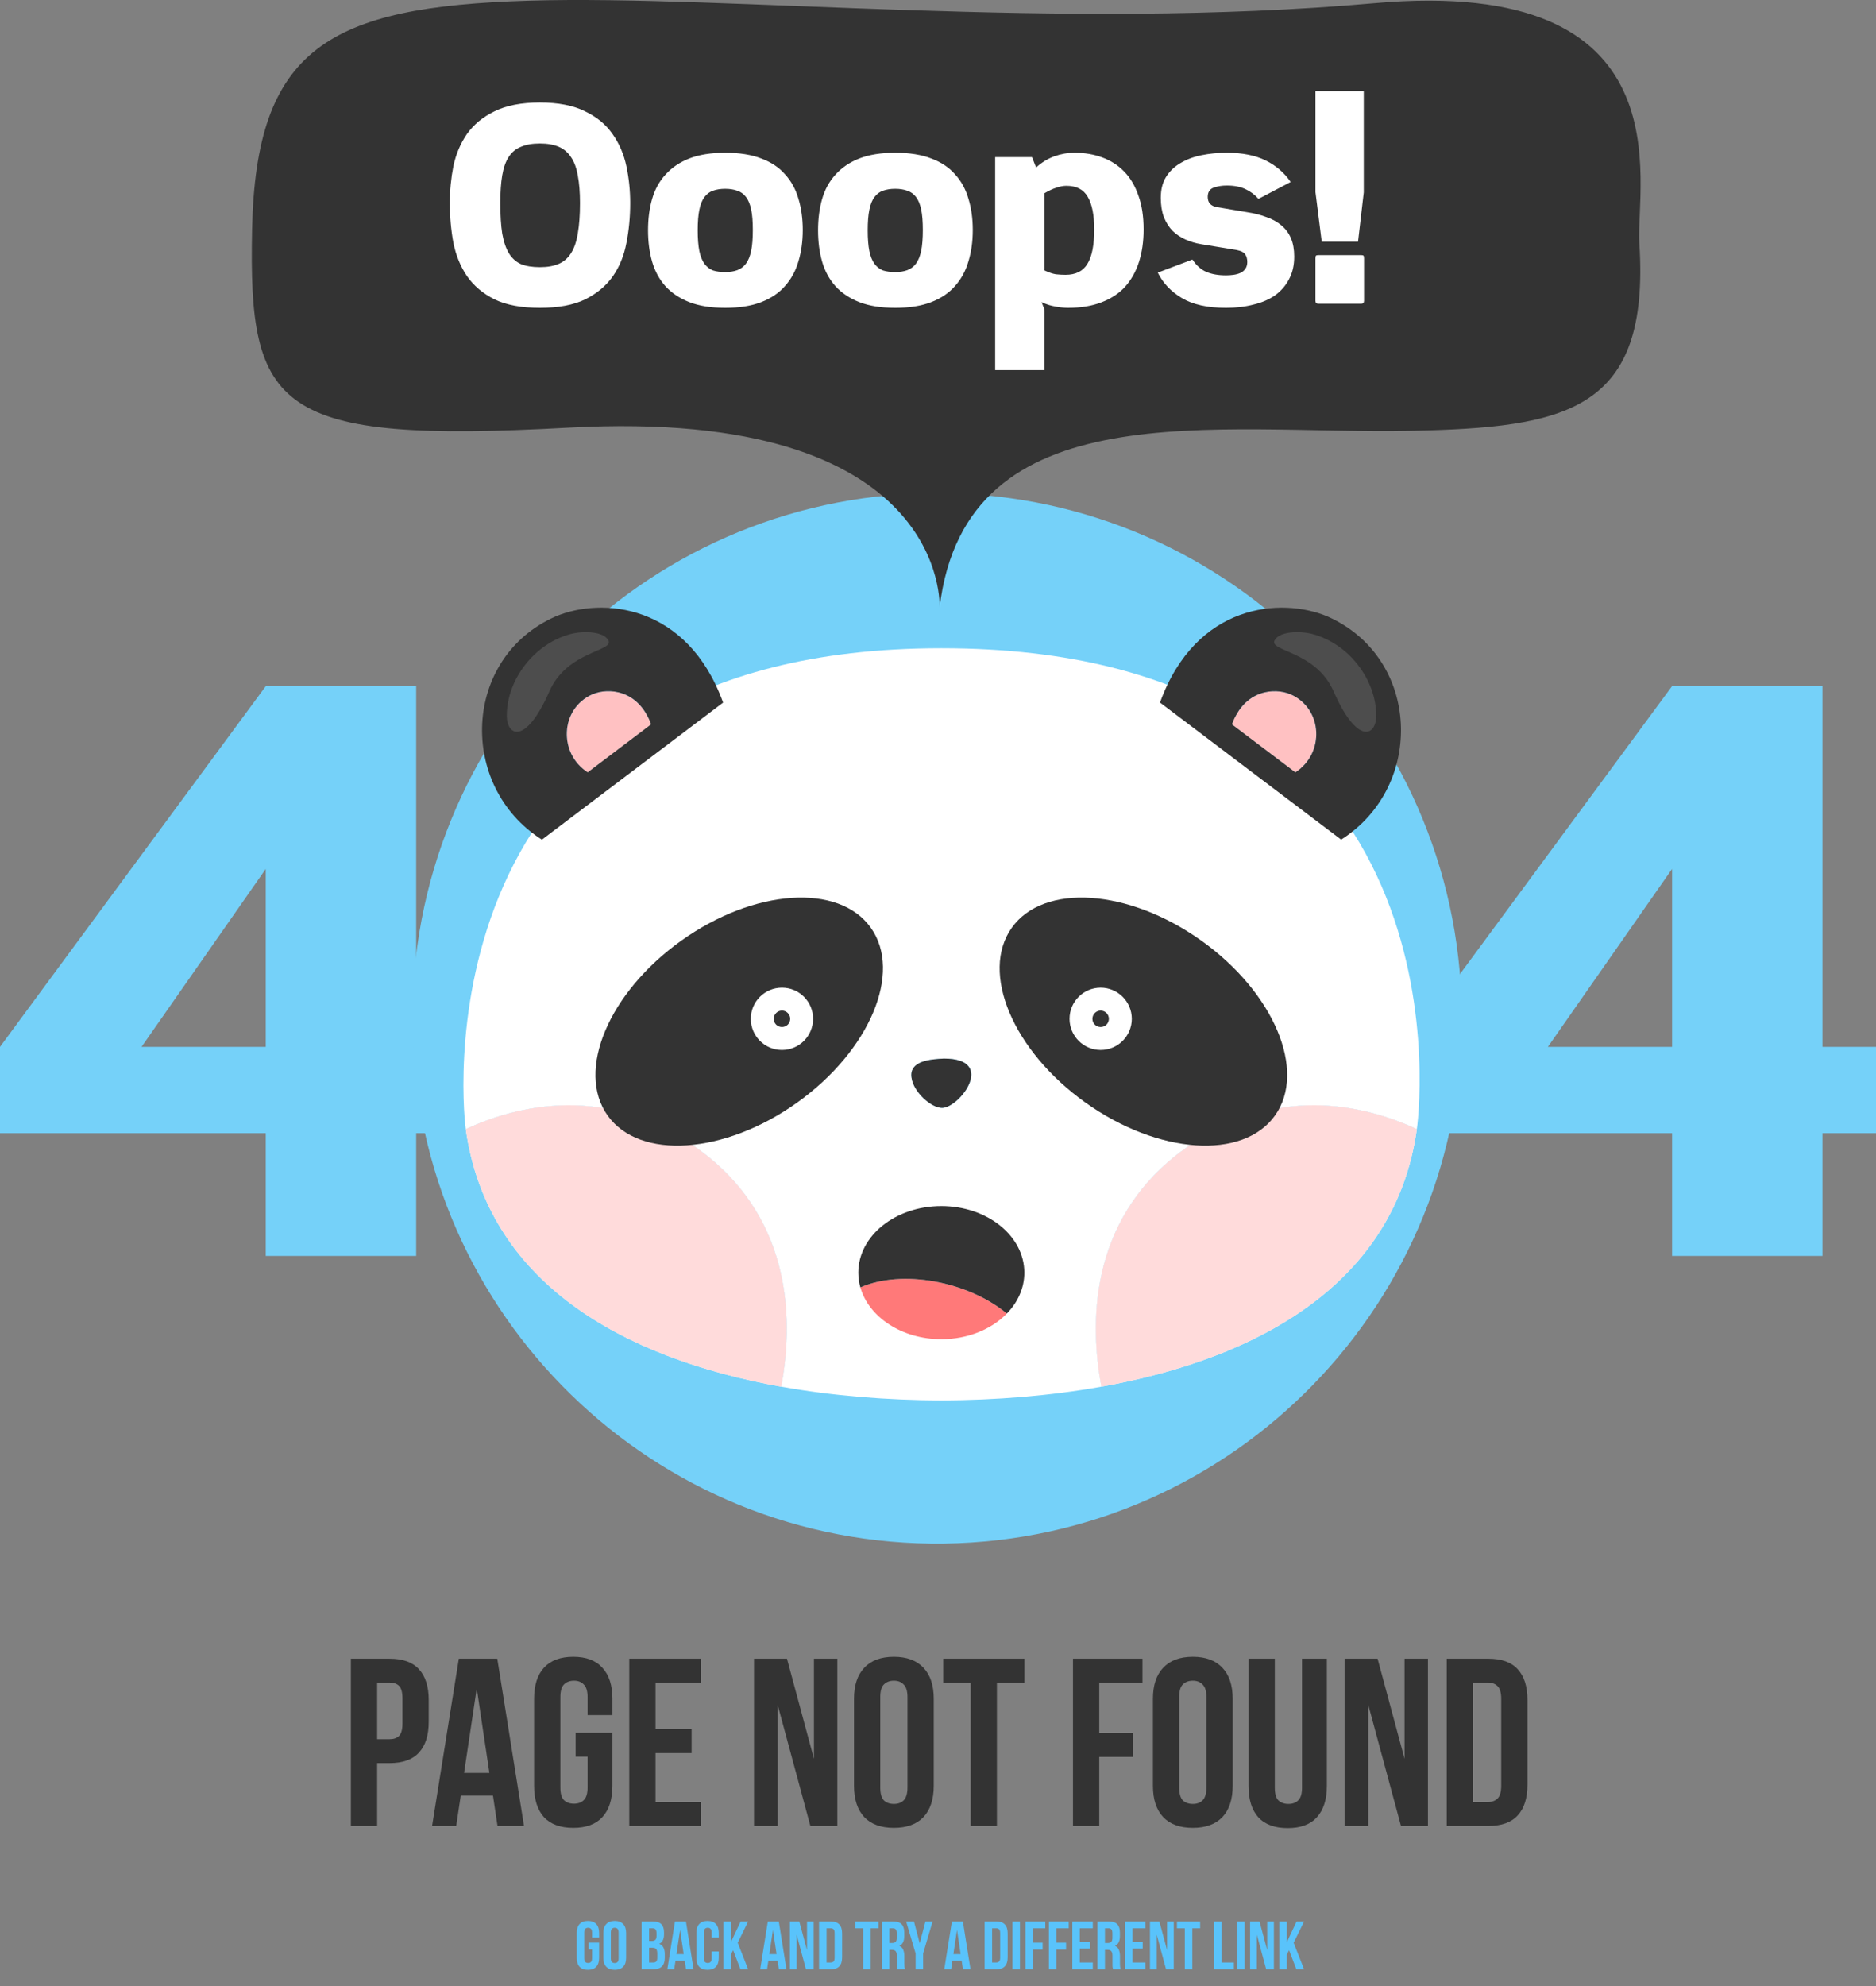 <svg width="550" height="582" viewBox="0 0 550 582" fill="none" xmlns="http://www.w3.org/2000/svg">
<rect x="0" y="0" width="550" height="582" fill="#808080" stroke="none"/>
<path d="M114.208 486C118.082 486 120.952 487.027 122.818 489.08C124.732 491.133 125.688 494.143 125.688 498.11V504.48C125.688 508.447 124.732 511.457 122.818 513.51C120.952 515.563 118.082 516.59 114.208 516.59H110.568V535H102.868V486H114.208ZM110.568 493V509.59H114.208C115.422 509.59 116.355 509.263 117.008 508.61C117.662 507.957 117.988 506.743 117.988 504.97V497.62C117.988 495.847 117.662 494.633 117.008 493.98C116.355 493.327 115.422 493 114.208 493H110.568ZM153.628 535H145.858L144.528 526.11H135.078L133.748 535H126.678L134.518 486H145.788L153.628 535ZM136.058 519.46H143.478L139.768 494.68L136.058 519.46ZM168.764 507.7H179.544V523.24C179.544 527.207 178.564 530.263 176.604 532.41C174.691 534.51 171.844 535.56 168.064 535.56C164.284 535.56 161.414 534.51 159.454 532.41C157.541 530.263 156.584 527.207 156.584 523.24V497.76C156.584 493.793 157.541 490.76 159.454 488.66C161.414 486.513 164.284 485.44 168.064 485.44C171.844 485.44 174.691 486.513 176.604 488.66C178.564 490.76 179.544 493.793 179.544 497.76V502.52H172.264V497.27C172.264 495.497 171.891 494.26 171.144 493.56C170.444 492.813 169.487 492.44 168.274 492.44C167.061 492.44 166.081 492.813 165.334 493.56C164.634 494.26 164.284 495.497 164.284 497.27V523.73C164.284 525.503 164.634 526.74 165.334 527.44C166.081 528.14 167.061 528.49 168.274 528.49C169.487 528.49 170.444 528.14 171.144 527.44C171.891 526.74 172.264 525.503 172.264 523.73V514.7H168.764V507.7ZM192.189 506.65H202.759V513.65H192.189V528H205.489V535H184.489V486H205.489V493H192.189V506.65ZM227.99 499.51V535H221.06V486H230.72L238.63 515.33V486H245.49V535H237.58L227.99 499.51ZM258.073 523.73C258.073 525.503 258.423 526.763 259.123 527.51C259.87 528.21 260.85 528.56 262.063 528.56C263.276 528.56 264.233 528.21 264.933 527.51C265.68 526.763 266.053 525.503 266.053 523.73V497.27C266.053 495.497 265.68 494.26 264.933 493.56C264.233 492.813 263.276 492.44 262.063 492.44C260.85 492.44 259.87 492.813 259.123 493.56C258.423 494.26 258.073 495.497 258.073 497.27V523.73ZM250.373 497.76C250.373 493.793 251.376 490.76 253.383 488.66C255.39 486.513 258.283 485.44 262.063 485.44C265.843 485.44 268.736 486.513 270.743 488.66C272.75 490.76 273.753 493.793 273.753 497.76V523.24C273.753 527.207 272.75 530.263 270.743 532.41C268.736 534.51 265.843 535.56 262.063 535.56C258.283 535.56 255.39 534.51 253.383 532.41C251.376 530.263 250.373 527.207 250.373 523.24V497.76ZM276.517 486H300.317V493H292.267V535H284.567V493H276.517V486ZM322.277 507.77H332.217V514.77H322.277V535H314.577V486H334.947V493H322.277V507.77ZM345.71 523.73C345.71 525.503 346.06 526.763 346.76 527.51C347.507 528.21 348.487 528.56 349.7 528.56C350.913 528.56 351.87 528.21 352.57 527.51C353.317 526.763 353.69 525.503 353.69 523.73V497.27C353.69 495.497 353.317 494.26 352.57 493.56C351.87 492.813 350.913 492.44 349.7 492.44C348.487 492.44 347.507 492.813 346.76 493.56C346.06 494.26 345.71 495.497 345.71 497.27V523.73ZM338.01 497.76C338.01 493.793 339.013 490.76 341.02 488.66C343.027 486.513 345.92 485.44 349.7 485.44C353.48 485.44 356.373 486.513 358.38 488.66C360.387 490.76 361.39 493.793 361.39 497.76V523.24C361.39 527.207 360.387 530.263 358.38 532.41C356.373 534.51 353.48 535.56 349.7 535.56C345.92 535.56 343.027 534.51 341.02 532.41C339.013 530.263 338.01 527.207 338.01 523.24V497.76ZM373.744 486V523.8C373.744 525.573 374.094 526.81 374.794 527.51C375.54 528.21 376.52 528.56 377.734 528.56C378.947 528.56 379.904 528.21 380.604 527.51C381.35 526.81 381.724 525.573 381.724 523.8V486H389.004V523.31C389.004 527.277 388.024 530.333 386.064 532.48C384.15 534.58 381.304 535.63 377.524 535.63C373.744 535.63 370.874 534.58 368.914 532.48C367 530.333 366.044 527.277 366.044 523.31V486H373.744ZM401.144 499.51V535H394.214V486H403.874L411.784 515.33V486H418.644V535H410.734L401.144 499.51ZM424.157 486H436.337C440.211 486 443.081 487.027 444.947 489.08C446.861 491.133 447.817 494.143 447.817 498.11V522.89C447.817 526.857 446.861 529.867 444.947 531.92C443.081 533.973 440.211 535 436.337 535H424.157V486ZM431.857 493V528H436.197C437.411 528 438.367 527.65 439.067 526.95C439.767 526.25 440.117 525.013 440.117 523.24V497.76C440.117 495.987 439.767 494.75 439.067 494.05C438.367 493.35 437.411 493 436.197 493H431.857Z" fill="#333333"/>
<path d="M172.569 569.2H175.649V573.64C175.649 574.773 175.369 575.647 174.809 576.26C174.262 576.86 173.449 577.16 172.369 577.16C171.289 577.16 170.469 576.86 169.909 576.26C169.362 575.647 169.089 574.773 169.089 573.64V566.36C169.089 565.227 169.362 564.36 169.909 563.76C170.469 563.147 171.289 562.84 172.369 562.84C173.449 562.84 174.262 563.147 174.809 563.76C175.369 564.36 175.649 565.227 175.649 566.36V567.72H173.569V566.22C173.569 565.713 173.462 565.36 173.249 565.16C173.049 564.947 172.775 564.84 172.429 564.84C172.082 564.84 171.802 564.947 171.589 565.16C171.389 565.36 171.289 565.713 171.289 566.22V573.78C171.289 574.287 171.389 574.64 171.589 574.84C171.802 575.04 172.082 575.14 172.429 575.14C172.775 575.14 173.049 575.04 173.249 574.84C173.462 574.64 173.569 574.287 173.569 573.78V571.2H172.569V569.2ZM179.082 573.78C179.082 574.287 179.182 574.647 179.382 574.86C179.595 575.06 179.875 575.16 180.222 575.16C180.568 575.16 180.842 575.06 181.042 574.86C181.255 574.647 181.362 574.287 181.362 573.78V566.22C181.362 565.713 181.255 565.36 181.042 565.16C180.842 564.947 180.568 564.84 180.222 564.84C179.875 564.84 179.595 564.947 179.382 565.16C179.182 565.36 179.082 565.713 179.082 566.22V573.78ZM176.882 566.36C176.882 565.227 177.168 564.36 177.742 563.76C178.315 563.147 179.142 562.84 180.222 562.84C181.302 562.84 182.128 563.147 182.702 563.76C183.275 564.36 183.562 565.227 183.562 566.36V573.64C183.562 574.773 183.275 575.647 182.702 576.26C182.128 576.86 181.302 577.16 180.222 577.16C179.142 577.16 178.315 576.86 177.742 576.26C177.168 575.647 176.882 574.773 176.882 573.64V566.36ZM191.417 563C192.564 563 193.39 563.267 193.897 563.8C194.417 564.333 194.677 565.14 194.677 566.22V566.72C194.677 567.44 194.564 568.033 194.337 568.5C194.11 568.967 193.75 569.313 193.257 569.54C193.857 569.767 194.277 570.14 194.517 570.66C194.77 571.167 194.897 571.793 194.897 572.54V573.68C194.897 574.76 194.617 575.587 194.057 576.16C193.497 576.72 192.664 577 191.557 577H188.097V563H191.417ZM190.297 570.7V575H191.557C191.93 575 192.21 574.9 192.397 574.7C192.597 574.5 192.697 574.14 192.697 573.62V572.4C192.697 571.747 192.584 571.3 192.357 571.06C192.144 570.82 191.784 570.7 191.277 570.7H190.297ZM190.297 565V568.7H191.157C191.57 568.7 191.89 568.593 192.117 568.38C192.357 568.167 192.477 567.78 192.477 567.22V566.44C192.477 565.933 192.384 565.567 192.197 565.34C192.024 565.113 191.744 565 191.357 565H190.297ZM203.342 577H201.122L200.742 574.46H198.042L197.662 577H195.642L197.882 563H201.102L203.342 577ZM198.322 572.56H200.442L199.382 565.48L198.322 572.56ZM210.727 571.78V573.64C210.727 574.773 210.447 575.647 209.887 576.26C209.34 576.86 208.527 577.16 207.447 577.16C206.367 577.16 205.547 576.86 204.987 576.26C204.44 575.647 204.167 574.773 204.167 573.64V566.36C204.167 565.227 204.44 564.36 204.987 563.76C205.547 563.147 206.367 562.84 207.447 562.84C208.527 562.84 209.34 563.147 209.887 563.76C210.447 564.36 210.727 565.227 210.727 566.36V567.72H208.647V566.22C208.647 565.713 208.54 565.36 208.327 565.16C208.127 564.947 207.854 564.84 207.507 564.84C207.16 564.84 206.88 564.947 206.667 565.16C206.467 565.36 206.367 565.713 206.367 566.22V573.78C206.367 574.287 206.467 574.64 206.667 574.84C206.88 575.04 207.16 575.14 207.507 575.14C207.854 575.14 208.127 575.04 208.327 574.84C208.54 574.64 208.647 574.287 208.647 573.78V571.78H210.727ZM214.942 571.42L214.262 572.7V577H212.062V563H214.262V569.1L217.142 563H219.342L216.282 569.24L219.342 577H217.082L214.942 571.42ZM230.568 577H228.348L227.968 574.46H225.268L224.888 577H222.868L225.108 563H228.328L230.568 577ZM225.548 572.56H227.668L226.608 565.48L225.548 572.56ZM233.553 566.86V577H231.573V563H234.333L236.593 571.38V563H238.553V577H236.293L233.553 566.86ZM240.128 563H243.608C244.715 563 245.535 563.293 246.068 563.88C246.615 564.467 246.888 565.327 246.888 566.46V573.54C246.888 574.673 246.615 575.533 246.068 576.12C245.535 576.707 244.715 577 243.608 577H240.128V563ZM242.328 565V575H243.568C243.915 575 244.188 574.9 244.388 574.7C244.588 574.5 244.688 574.147 244.688 573.64V566.36C244.688 565.853 244.588 565.5 244.388 565.3C244.188 565.1 243.915 565 243.568 565H242.328ZM250.758 563H257.558V565H255.258V577H253.058V565H250.758V563ZM263.127 577C263.1 576.907 263.073 576.82 263.047 576.74C263.02 576.66 262.993 576.56 262.967 576.44C262.953 576.32 262.94 576.167 262.927 575.98C262.927 575.793 262.927 575.56 262.927 575.28V573.08C262.927 572.427 262.813 571.967 262.587 571.7C262.36 571.433 261.993 571.3 261.487 571.3H260.727V577H258.527V563H261.847C262.993 563 263.82 563.267 264.327 563.8C264.847 564.333 265.107 565.14 265.107 566.22V567.32C265.107 568.76 264.627 569.707 263.667 570.16C264.227 570.387 264.607 570.76 264.807 571.28C265.02 571.787 265.127 572.407 265.127 573.14V575.3C265.127 575.647 265.14 575.953 265.167 576.22C265.193 576.473 265.26 576.733 265.367 577H263.127ZM260.727 565V569.3H261.587C262 569.3 262.32 569.193 262.547 568.98C262.787 568.767 262.907 568.38 262.907 567.82V566.44C262.907 565.933 262.813 565.567 262.627 565.34C262.453 565.113 262.173 565 261.787 565H260.727ZM268.438 572.36L265.658 563H267.958L269.638 569.38L271.318 563H273.418L270.638 572.36V577H268.438V572.36ZM284.533 577H282.313L281.933 574.46H279.233L278.853 577H276.833L279.073 563H282.293L284.533 577ZM279.513 572.56H281.633L280.573 565.48L279.513 572.56ZM288.663 563H292.143C293.25 563 294.07 563.293 294.603 563.88C295.15 564.467 295.423 565.327 295.423 566.46V573.54C295.423 574.673 295.15 575.533 294.603 576.12C294.07 576.707 293.25 577 292.143 577H288.663V563ZM290.863 565V575H292.103C292.45 575 292.723 574.9 292.923 574.7C293.123 574.5 293.223 574.147 293.223 573.64V566.36C293.223 565.853 293.123 565.5 292.923 565.3C292.723 565.1 292.45 565 292.103 565H290.863ZM296.827 563H299.027V577H296.827V563ZM302.836 569.22H305.676V571.22H302.836V577H300.636V563H306.456V565H302.836V569.22ZM309.711 569.22H312.551V571.22H309.711V577H307.511V563H313.331V565H309.711V569.22ZM316.586 568.9H319.606V570.9H316.586V575H320.386V577H314.386V563H320.386V565H316.586V568.9ZM326.349 577C326.323 576.907 326.296 576.82 326.269 576.74C326.243 576.66 326.216 576.56 326.189 576.44C326.176 576.32 326.163 576.167 326.149 575.98C326.149 575.793 326.149 575.56 326.149 575.28V573.08C326.149 572.427 326.036 571.967 325.809 571.7C325.583 571.433 325.216 571.3 324.709 571.3H323.949V577H321.749V563H325.069C326.216 563 327.043 563.267 327.549 563.8C328.069 564.333 328.329 565.14 328.329 566.22V567.32C328.329 568.76 327.849 569.707 326.889 570.16C327.449 570.387 327.829 570.76 328.029 571.28C328.243 571.787 328.349 572.407 328.349 573.14V575.3C328.349 575.647 328.363 575.953 328.389 576.22C328.416 576.473 328.483 576.733 328.589 577H326.349ZM323.949 565V569.3H324.809C325.223 569.3 325.543 569.193 325.769 568.98C326.009 568.767 326.129 568.38 326.129 567.82V566.44C326.129 565.933 326.036 565.567 325.849 565.34C325.676 565.113 325.396 565 325.009 565H323.949ZM331.996 568.9H335.016V570.9H331.996V575H335.796V577H329.796V563H335.796V565H331.996V568.9ZM339.119 566.86V577H337.139V563H339.899L342.159 571.38V563H344.119V577H341.859L339.119 566.86ZM345.055 563H351.855V565H349.555V577H347.355V565H345.055V563ZM355.929 563H358.129V575H361.749V577H355.929V563ZM362.706 563H364.906V577H362.706V563ZM368.475 566.86V577H366.495V563H369.255L371.515 571.38V563H373.475V577H371.215L368.475 566.86ZM377.93 571.42L377.25 572.7V577H375.05V563H377.25V569.1L380.13 563H382.33L379.27 569.24L382.33 577H380.07L377.93 571.42Z" fill="#59C3FB"/>
<path d="M0 306.735L77.927 201.032H122.014V306.735H136.821V332.027H122.014V367.98H77.911V332.027H0V306.735ZM77.911 306.735V254.598L41.497 306.735H77.911Z" fill="#75D1F9"/>
<path d="M412.306 306.735L490.217 201.032H534.304V306.735H550V332.027H534.304V367.98H490.217V332.027H412.306V306.735ZM490.217 306.735V254.598L453.803 306.735H490.217Z" fill="#75D1F9"/>
<path d="M276.81 452.269C361.76 451.124 429.695 381.298 428.546 296.309C427.397 211.32 357.599 143.352 272.649 144.497C187.698 145.643 119.763 215.468 120.912 300.457C122.061 385.446 191.859 453.415 276.81 452.269Z" fill="#75D1F9"/>
<path d="M346.309 337.345C373.651 316.867 400.675 324.011 415.387 330.836C416.896 320.09 428.78 189.94 276.056 189.94C276.024 189.94 276.008 189.94 275.977 189.94C275.945 189.94 275.929 189.94 275.897 189.94C124.953 189.94 135.041 320.09 136.55 330.836C151.262 324.011 178.286 316.867 205.628 337.345C233.129 357.949 232.366 388.665 229.03 406.301C244.17 409.015 260.073 410.253 275.897 410.332C275.929 410.332 275.945 410.332 275.977 410.332C276.008 410.332 276.024 410.332 276.056 410.332C291.864 410.253 307.783 409.015 322.923 406.301C319.587 388.665 318.809 357.933 346.309 337.345ZM276.183 324.614C273.037 324.614 267.842 319.995 267.254 315.756C266.476 310.756 273.037 310.359 276.707 310.169C292.309 310.137 281.331 324.614 276.183 324.614Z" fill="white"/>
<path d="M276.69 310.168C273.02 310.359 266.474 310.739 267.237 315.756C267.809 319.994 273.02 324.613 276.166 324.613C281.329 324.613 292.307 310.136 276.69 310.168Z" fill="#333333"/>
<path d="M205.627 337.345C178.286 316.867 151.261 324.011 136.55 330.836C142.841 375.585 182.241 397.935 229.029 406.301C232.366 388.665 233.128 357.933 205.627 337.345Z" fill="white"/>
<path d="M415.386 330.836C400.675 324.011 373.651 316.867 346.309 337.345C318.808 357.949 319.57 388.665 322.907 406.301C369.695 397.919 409.111 375.569 415.386 330.836Z" fill="white"/>
<path d="M173.68 203.433C164.147 207.656 163.671 220.815 172.298 226.307L190.886 212.259C187.2 202.084 178.43 201.401 173.68 203.433Z" fill="#FFC1C2"/>
<path d="M162.812 180.654C135.565 192.718 134.199 230.339 158.872 246.022L211.999 205.861C201.466 176.812 176.396 174.875 162.812 180.654ZM172.297 226.291C163.67 220.798 164.146 207.639 173.679 203.417C178.429 201.401 187.199 202.067 190.885 212.227L172.297 226.291Z" fill="#333333"/>
<path d="M378.385 203.433C373.635 201.417 364.866 202.083 361.18 212.243L379.768 226.291C388.394 220.814 387.918 207.655 378.385 203.433Z" fill="#FFC1C2"/>
<path d="M389.254 180.654C375.67 174.876 350.6 176.812 340.083 205.846L393.194 246.006C417.867 230.339 416.485 192.734 389.254 180.654ZM379.769 226.291L361.181 212.243C364.867 202.084 373.637 201.401 378.387 203.433C387.919 207.655 388.396 220.815 379.769 226.291Z" fill="#333333"/>
<path d="M252.242 377.219C254.705 385.902 264.396 392.394 275.978 392.394C283.794 392.394 290.737 389.442 295.185 384.87C283.731 375.425 264.491 371.838 252.242 377.219Z" fill="#FF7979"/>
<path d="M415.386 330.836C400.675 324.011 373.651 316.867 346.309 337.345C318.808 357.949 319.57 388.665 322.907 406.301C369.695 397.919 409.111 375.569 415.386 330.836Z" fill="#FFDBDB"/>
<path d="M300.315 372.886C300.315 362.108 289.417 353.377 275.976 353.377C262.535 353.377 251.637 362.108 251.637 372.886C251.637 374.378 251.859 375.823 252.24 377.219C264.505 371.838 283.745 375.426 295.184 384.871C298.393 381.569 300.315 377.41 300.315 372.886Z" fill="#333333"/>
<path d="M205.627 337.345C178.286 316.867 151.261 324.011 136.55 330.836C142.841 375.585 182.241 397.935 229.029 406.301C232.366 388.665 233.128 357.933 205.627 337.345Z" fill="#FFDBDB"/>
<path d="M255.291 271.817C264.665 284.929 254.989 307.882 233.685 323.074C212.38 338.265 187.516 339.963 178.143 326.851C168.785 313.74 178.445 290.786 199.765 275.595C221.07 260.404 245.934 258.705 255.291 271.817Z" fill="#333333"/>
<path d="M296.646 271.817C287.273 284.929 296.948 307.882 318.253 323.074C339.557 338.265 364.421 339.963 373.794 326.851C383.168 313.74 373.493 290.786 352.188 275.595C330.867 260.404 306.004 258.705 296.646 271.817Z" fill="#333333"/>
<path d="M322.685 289.39C317.648 289.39 313.565 293.469 313.565 298.517C313.565 303.549 317.648 307.645 322.685 307.645C327.721 307.645 331.82 303.565 331.82 298.517C331.82 293.485 327.721 289.39 322.685 289.39ZM322.685 300.93C321.35 300.93 320.27 299.851 320.27 298.517C320.27 297.184 321.35 296.104 322.685 296.104C324.019 296.104 325.1 297.184 325.1 298.517C325.1 299.851 324.019 300.93 322.685 300.93Z" fill="white"/>
<path d="M229.252 289.39C224.216 289.39 220.117 293.469 220.117 298.517C220.117 303.549 224.2 307.645 229.252 307.645C234.289 307.645 238.372 303.565 238.372 298.517C238.387 293.485 234.304 289.39 229.252 289.39ZM229.252 300.93C227.918 300.93 226.837 299.851 226.837 298.517C226.837 297.184 227.918 296.104 229.252 296.104C230.587 296.104 231.667 297.184 231.667 298.517C231.667 299.851 230.587 300.93 229.252 300.93Z" fill="white"/>
<path d="M384.931 185.813C395.528 188.718 403.487 199.163 403.471 209.751C403.471 215.593 397.974 218.498 390.984 202.576C385.757 190.671 371.967 190.877 373.683 187.623C375.049 185.004 381.007 184.734 384.931 185.813Z" fill="#4D4D4D"/>
<path d="M167.133 185.813C156.537 188.718 148.577 199.163 148.577 209.751C148.577 215.593 154.074 218.498 161.065 202.576C166.291 190.671 180.082 190.877 178.366 187.623C176.999 185.004 171.042 184.734 167.133 185.813Z" fill="#4D4D4D"/>
<path d="M275.467 178.035C283.093 113.984 357.175 127.382 413.702 126.223C459.394 125.286 483.797 120.429 480.619 71.268C479.507 53.933 495.108 -7.228 402.946 0.931C310.785 9.09 213.618 -1.561 154.931 0.201C96.243 1.963 75.018 14.201 73.906 67.204C72.794 120.207 80.833 130.001 166.735 125.302C278.534 119.191 275.467 178.035 275.467 178.035Z" fill="#333333"/>
<path d="M184.76 59.48C184.76 63.587 184.387 67.507 183.64 71.24C182.947 74.92 181.613 78.173 179.64 81C177.667 83.773 174.973 86.013 171.56 87.72C168.147 89.373 163.72 90.2 158.28 90.2C152.84 90.2 148.413 89.373 145 87.72C141.587 86.013 138.893 83.747 136.92 80.92C135 78.093 133.667 74.84 132.92 71.16C132.227 67.427 131.88 63.533 131.88 59.48C131.88 55.8 132.227 52.2 132.92 48.68C133.667 45.16 135 42.013 136.92 39.24C138.893 36.467 141.587 34.253 145 32.6C148.467 30.893 152.893 30.04 158.28 30.04C163.667 30.04 168.067 30.893 171.48 32.6C174.947 34.253 177.64 36.467 179.56 39.24C181.533 42.013 182.893 45.16 183.64 48.68C184.387 52.2 184.76 55.8 184.76 59.48ZM170.04 59.48C170.04 56.333 169.827 53.667 169.4 51.48C169.027 49.24 168.36 47.427 167.4 46.04C166.493 44.653 165.293 43.64 163.8 43C162.307 42.36 160.467 42.04 158.28 42.04C156.093 42.04 154.253 42.36 152.76 43C151.267 43.587 150.067 44.573 149.16 45.96C148.253 47.347 147.613 49.16 147.24 51.4C146.867 53.587 146.68 56.28 146.68 59.48C146.68 63.053 146.867 66.04 147.24 68.44C147.667 70.84 148.333 72.787 149.24 74.28C150.147 75.72 151.32 76.76 152.76 77.4C154.253 77.987 156.093 78.28 158.28 78.28C160.467 78.28 162.307 77.96 163.8 77.32C165.293 76.68 166.493 75.64 167.4 74.2C168.36 72.707 169.027 70.76 169.4 68.36C169.827 65.96 170.04 63 170.04 59.48ZM235.35 67.4C235.35 70.76 234.923 73.827 234.07 76.6C233.27 79.373 231.963 81.773 230.15 83.8C228.39 85.827 226.07 87.4 223.19 88.52C220.31 89.64 216.79 90.2 212.63 90.2C208.47 90.2 204.95 89.64 202.07 88.52C199.243 87.4 196.923 85.853 195.11 83.88C193.297 81.853 191.99 79.453 191.19 76.68C190.39 73.907 189.99 70.84 189.99 67.48C189.99 64.12 190.39 61.053 191.19 58.28C191.99 55.507 193.297 53.133 195.11 51.16C196.923 49.133 199.243 47.56 202.07 46.44C204.95 45.32 208.47 44.76 212.63 44.76C216.79 44.76 220.31 45.32 223.19 46.44C226.07 47.507 228.39 49.053 230.15 51.08C231.963 53.053 233.27 55.427 234.07 58.2C234.923 60.973 235.35 64.04 235.35 67.4ZM220.71 67.4C220.71 64.947 220.55 62.947 220.23 61.4C219.91 59.853 219.403 58.627 218.71 57.72C218.017 56.813 217.163 56.2 216.15 55.88C215.137 55.507 213.963 55.32 212.63 55.32C211.243 55.32 210.043 55.507 209.03 55.88C208.07 56.2 207.243 56.813 206.55 57.72C205.857 58.627 205.35 59.88 205.03 61.48C204.71 63.027 204.55 65.027 204.55 67.48C204.55 69.933 204.71 71.96 205.03 73.56C205.35 75.107 205.857 76.36 206.55 77.32C207.243 78.227 208.07 78.867 209.03 79.24C210.043 79.56 211.243 79.72 212.63 79.72C213.963 79.72 215.137 79.533 216.15 79.16C217.163 78.787 218.017 78.147 218.71 77.24C219.403 76.28 219.91 75.027 220.23 73.48C220.55 71.88 220.71 69.853 220.71 67.4ZM285.194 67.4C285.194 70.76 284.767 73.827 283.914 76.6C283.114 79.373 281.807 81.773 279.994 83.8C278.234 85.827 275.914 87.4 273.034 88.52C270.154 89.64 266.634 90.2 262.474 90.2C258.314 90.2 254.794 89.64 251.914 88.52C249.087 87.4 246.767 85.853 244.954 83.88C243.14 81.853 241.834 79.453 241.034 76.68C240.234 73.907 239.834 70.84 239.834 67.48C239.834 64.12 240.234 61.053 241.034 58.28C241.834 55.507 243.14 53.133 244.954 51.16C246.767 49.133 249.087 47.56 251.914 46.44C254.794 45.32 258.314 44.76 262.474 44.76C266.634 44.76 270.154 45.32 273.034 46.44C275.914 47.507 278.234 49.053 279.994 51.08C281.807 53.053 283.114 55.427 283.914 58.2C284.767 60.973 285.194 64.04 285.194 67.4ZM270.554 67.4C270.554 64.947 270.394 62.947 270.074 61.4C269.754 59.853 269.247 58.627 268.554 57.72C267.86 56.813 267.007 56.2 265.994 55.88C264.98 55.507 263.807 55.32 262.474 55.32C261.087 55.32 259.887 55.507 258.874 55.88C257.914 56.2 257.087 56.813 256.394 57.72C255.7 58.627 255.194 59.88 254.874 61.48C254.554 63.027 254.394 65.027 254.394 67.48C254.394 69.933 254.554 71.96 254.874 73.56C255.194 75.107 255.7 76.36 256.394 77.32C257.087 78.227 257.914 78.867 258.874 79.24C259.887 79.56 261.087 79.72 262.474 79.72C263.807 79.72 264.98 79.533 265.994 79.16C267.007 78.787 267.86 78.147 268.554 77.24C269.247 76.28 269.754 75.027 270.074 73.48C270.394 71.88 270.554 69.853 270.554 67.4ZM335.278 67.24C335.278 70.76 334.824 73.933 333.918 76.76C333.011 79.587 331.651 82.013 329.838 84.04C328.024 86.013 325.704 87.533 322.878 88.6C320.104 89.667 316.851 90.2 313.118 90.2C311.998 90.2 310.744 90.067 309.358 89.8C308.024 89.587 306.691 89.16 305.358 88.52C305.678 89.267 305.891 89.8 305.998 90.12C306.158 90.44 306.238 90.813 306.238 91.24V108.44H291.758V46.04H302.558L303.758 49.08C305.411 47.587 307.198 46.493 309.118 45.8C311.038 45.107 313.011 44.76 315.038 44.76C317.971 44.76 320.664 45.213 323.118 46.12C325.624 47.027 327.784 48.413 329.598 50.28C331.411 52.147 332.798 54.493 333.758 57.32C334.771 60.093 335.278 63.4 335.278 67.24ZM320.798 67.24C320.798 62.973 320.158 59.773 318.878 57.64C317.651 55.507 315.571 54.44 312.638 54.44C311.731 54.44 310.744 54.627 309.678 55C308.664 55.32 307.518 55.853 306.238 56.6V79.24C307.464 79.827 308.558 80.2 309.518 80.36C310.478 80.467 311.438 80.52 312.398 80.52C315.384 80.52 317.518 79.453 318.798 77.32C320.131 75.187 320.798 71.827 320.798 67.24ZM379.436 75.16C379.436 77.72 378.929 79.933 377.916 81.8C376.956 83.667 375.596 85.24 373.836 86.52C372.076 87.747 369.969 88.653 367.516 89.24C365.062 89.88 362.369 90.2 359.436 90.2C353.996 90.2 349.676 89.24 346.476 87.32C343.276 85.4 340.929 82.92 339.436 79.88L349.596 76.04C350.716 77.747 352.049 78.947 353.596 79.64C355.196 80.333 357.142 80.68 359.436 80.68C360.182 80.68 360.929 80.627 361.676 80.52C362.422 80.413 363.089 80.227 363.676 79.96C364.262 79.693 364.742 79.293 365.116 78.76C365.489 78.227 365.676 77.56 365.676 76.76C365.676 75.907 365.489 75.187 365.116 74.6C364.742 73.96 363.862 73.507 362.476 73.24L352.236 71.56C350.582 71.293 349.036 70.84 347.596 70.2C346.156 69.56 344.876 68.707 343.756 67.64C342.689 66.52 341.836 65.16 341.196 63.56C340.609 61.96 340.316 60.093 340.316 57.96C340.316 55.56 340.822 53.533 341.836 51.88C342.902 50.173 344.316 48.813 346.076 47.8C347.836 46.733 349.889 45.96 352.236 45.48C354.582 45 357.062 44.76 359.676 44.76C364.209 44.76 367.996 45.507 371.036 47C374.076 48.493 376.529 50.6 378.396 53.32L368.956 58.28C367.889 57.053 366.609 56.093 365.116 55.4C363.622 54.707 361.809 54.36 359.676 54.36C358.236 54.36 356.929 54.573 355.756 55C354.636 55.427 354.076 56.333 354.076 57.72C354.076 59.373 354.956 60.36 356.716 60.68L365.756 62.2C367.836 62.52 369.702 63 371.356 63.64C373.062 64.227 374.502 65.027 375.676 66.04C376.902 67.053 377.836 68.307 378.476 69.8C379.116 71.293 379.436 73.08 379.436 75.16ZM398.142 70.84H387.502L385.662 56.28V26.68H399.822V56.36L398.142 70.84ZM399.902 88.12C399.902 88.707 399.635 89 399.102 89H386.462C385.929 89 385.662 88.707 385.662 88.12V75.72C385.662 75.293 385.715 75.027 385.822 74.92C385.929 74.813 386.142 74.76 386.462 74.76H399.102C399.422 74.76 399.635 74.813 399.742 74.92C399.849 75.027 399.902 75.293 399.902 75.72V88.12Z" fill="white"/>
</svg>
